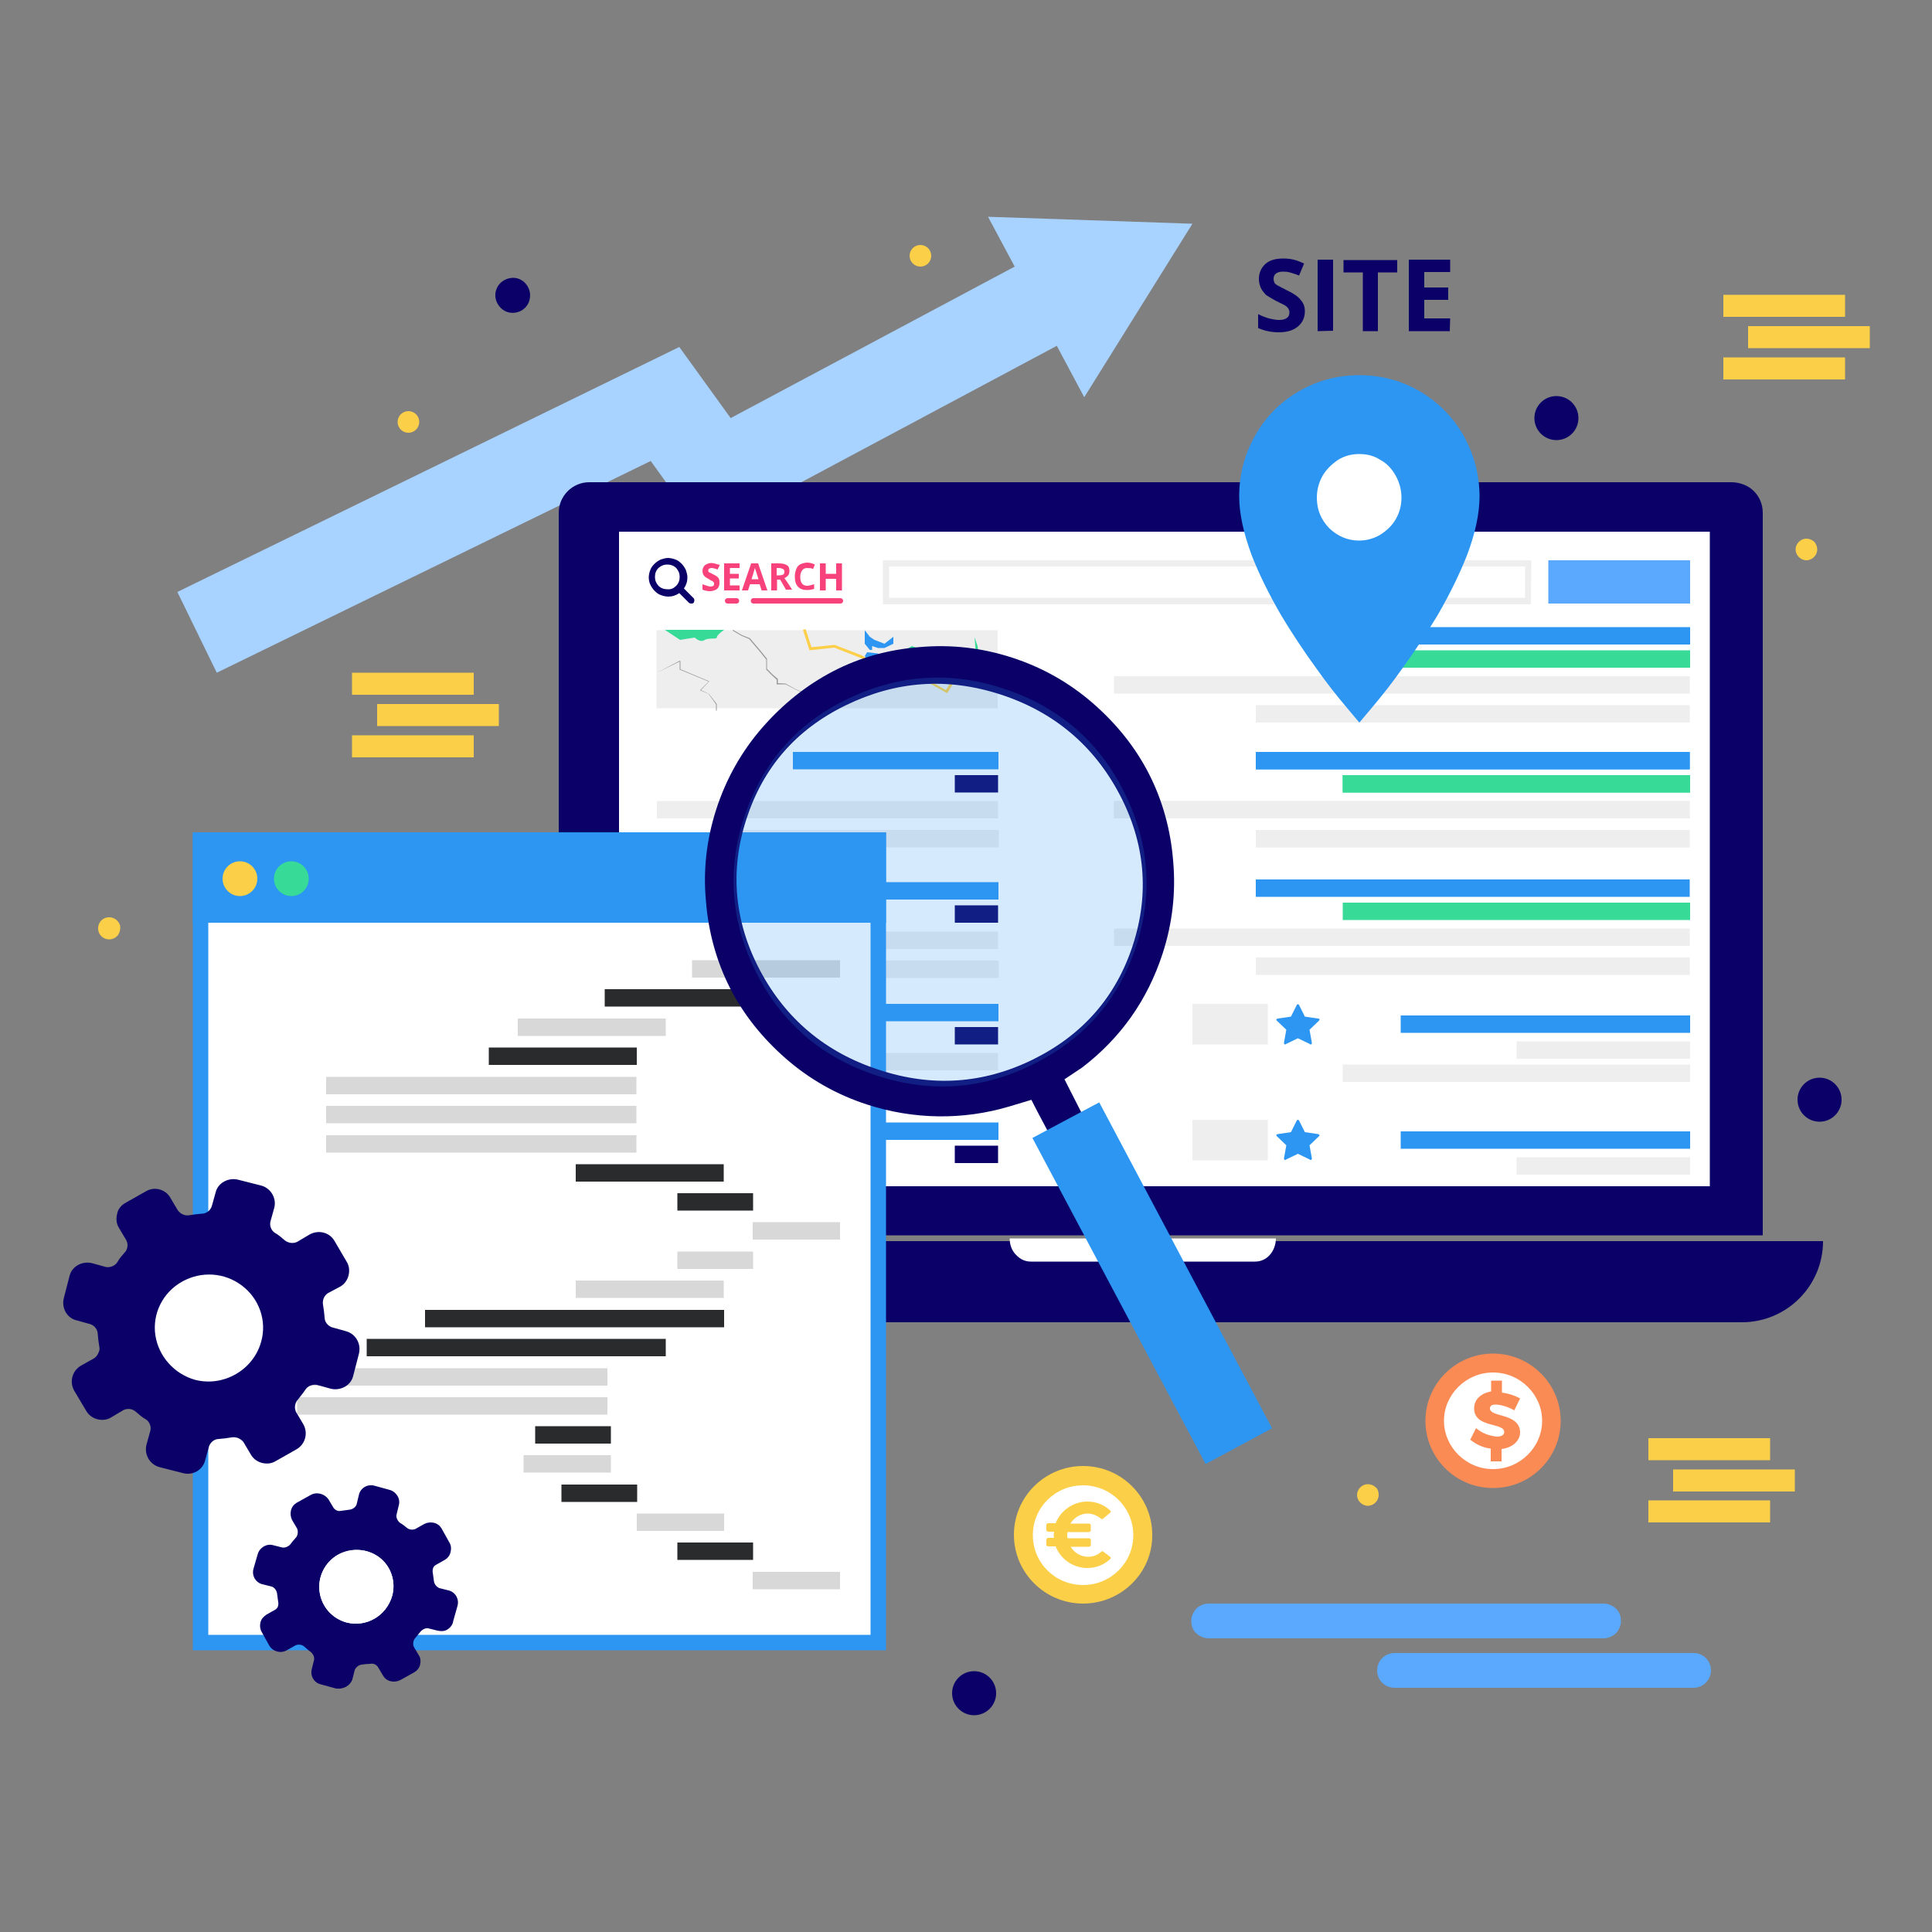 <?xml version="1.0" encoding="utf-8"?>
<!-- Generator: Adobe Illustrator 23.0.2, SVG Export Plug-In . SVG Version: 6.00 Build 0)  -->
<svg version="1.1" id="Layer_1" xmlns="http://www.w3.org/2000/svg" xmlns:xlink="http://www.w3.org/1999/xlink" x="0px" y="0px"
	 viewBox="0 0 500 500" style="enable-background:new 0 0 500 500;" xml:space="preserve">
<rect x="0" y="0" width="500" height="500" fill="#808080" stroke="none"/>
<style type="text/css">
	.st0{fill:none;}
	.st1{fill:#A8D2FF;}
	.st2{fill:#0A0068;}
	.st3{fill:#FFFFFF;}
	.st4{fill:#F8427B;}
	.st5{fill-rule:evenodd;clip-rule:evenodd;fill:#5AA9FF;}
	.st6{fill:#EEEEEE;}
	.st7{fill-rule:evenodd;clip-rule:evenodd;fill:#EEEEEE;}
	.st8{fill-rule:evenodd;clip-rule:evenodd;fill:#2C96F2;}
	.st9{fill-rule:evenodd;clip-rule:evenodd;fill:#0A0068;}
	.st10{fill-rule:evenodd;clip-rule:evenodd;fill:#37DA96;}
	.st11{fill:#2C96F2;}
	.st12{fill:#979797;}
	.st13{fill:#FCCF48;}
	.st14{fill:#5AA9FF;}
	.st15{fill-rule:evenodd;clip-rule:evenodd;fill:#FFFFFF;}
	.st16{fill-rule:evenodd;clip-rule:evenodd;fill:#D8D8D8;}
	.st17{fill-rule:evenodd;clip-rule:evenodd;fill:#2A2B2D;}
	.st18{fill-rule:evenodd;clip-rule:evenodd;fill:#FCCF48;}
	.st19{opacity:0.2;}
	.st20{fill:#FA8B55;}
</style>
<rect class="st0" width="500" height="500"/>
<g id="Combined-Shape">
	<path class="st1" d="M262.6,69l-6.9-12.9l52.9,1.8l-28,44.9l-7.1-13.3l-91.4,48.8l-13.7-19L56.1,174.1l-10.2-20.9l129.9-63.4
		l13.3,18.4L262.6,69z"/>
</g>
<g id="Group-25" transform="translate(135, 85)">
	<g id="Path">
		<path class="st2" d="M313.1,39.8H17.5c-4.4,0-7.9,3.6-7.9,7.9v187h311.6v-187c0-2.1-0.8-4.1-2.3-5.6S315.2,39.8,313.1,39.8z"/>
	</g>
	<g id="Rectangle">
		<rect x="25.2" y="52.6" class="st3" width="282.3" height="169.4"/>
	</g>
	<g>
		<path class="st2" d="M-9.9,236.2c0,5.6,2.2,10.9,6.1,14.9c4,4,9.3,6.1,14.9,6.1h304.7c11.6,0,21-9.4,21-21H-9.9z"/>
	</g>
	<g>
		<path class="st3" d="M189.8,241.5h-58c-1.5,0-2.8-0.6-3.9-1.8c-1.1-1.1-1.6-2.7-1.6-4.2h68.9c0,1.6-0.6,3.2-1.6,4.3
			C192.6,240.9,191.3,241.5,189.8,241.5L189.8,241.5z"/>
	</g>
	<g>
		<path class="st4" d="M51.2,65.9c0,0.6-0.2,1.1-0.6,1.5c-0.4,0.3-1.1,0.6-1.9,0.6c-0.7,0-1.4-0.2-1.9-0.4v-1.4
			c0.5,0.2,0.9,0.3,1.2,0.4c0.3,0.1,0.6,0.2,0.9,0.2c0.3,0,0.6-0.1,0.7-0.2c0.2-0.1,0.2-0.3,0.2-0.6c0-0.2,0-0.2-0.1-0.3
			s-0.2-0.2-0.3-0.3c-0.2-0.1-0.5-0.2-0.9-0.5c-0.4-0.2-0.7-0.4-1-0.6c-0.2-0.2-0.4-0.4-0.5-0.6s-0.2-0.6-0.2-0.9
			c0-0.6,0.2-1.1,0.6-1.5c0.4-0.3,1-0.6,1.7-0.6c0.3,0,0.7,0.1,1.1,0.2s0.6,0.2,1.1,0.3l-0.6,1.2c-0.4-0.2-0.6-0.2-0.9-0.3
			S49.3,62,49.1,62c-0.2,0-0.5,0.1-0.6,0.2c-0.2,0.1-0.2,0.3-0.2,0.5c0,0.2,0,0.2,0.1,0.3c0.1,0.1,0.2,0.2,0.3,0.2s0.4,0.2,1,0.5
			c0.6,0.3,1.1,0.6,1.3,1S51.2,65.4,51.2,65.9z M56.4,67.8h-4v-7h4v1.2h-2.5v1.5h2.3v1.2h-2.3v1.8h2.5V67.8z M62.1,67.8l-0.5-1.6
			h-2.5l-0.5,1.6H57l2.4-7h1.8l2.4,7H62.1z M61.3,64.9c-0.5-1.5-0.7-2.3-0.8-2.5s-0.1-0.4-0.1-0.5c-0.1,0.4-0.4,1.4-0.9,3H61.3z
			 M66.1,65.1v2.7h-1.5v-7h2c1,0,1.6,0.2,2.1,0.5c0.5,0.3,0.6,0.9,0.6,1.5c0,0.4-0.1,0.8-0.3,1.1c-0.2,0.2-0.6,0.6-1,0.7
			c1.1,1.5,1.7,2.6,2,3h-1.6L66.9,65h-0.8V65.1z M66.1,63.9h0.5c0.5,0,0.8-0.1,1.1-0.2c0.2-0.2,0.3-0.4,0.3-0.7s-0.1-0.6-0.3-0.7
			C67.3,62.1,67,62,66.5,62h-0.5V63.9z M73.9,62c-0.6,0-1,0.2-1.3,0.6s-0.5,1-0.5,1.7c0,1.5,0.6,2.3,1.8,2.3c0.5,0,1.1-0.2,1.8-0.4
			v1.2c-0.6,0.2-1.2,0.3-1.9,0.3c-1,0-1.8-0.3-2.3-0.9c-0.6-0.6-0.8-1.5-0.8-2.7c0-0.7,0.2-1.4,0.4-1.9c0.2-0.5,0.6-1,1.1-1.2
			c0.5-0.2,1.1-0.4,1.7-0.4s1.4,0.2,2,0.5l-0.5,1.2c-0.2-0.2-0.5-0.2-0.8-0.3C74.2,62.1,74.2,62,73.9,62z M82.9,67.8h-1.5v-3h-2.7v3
			h-1.5v-7h1.5v2.7h2.7v-2.7h1.5V67.8z M60,69.8h22.5c0.4,0,0.7,0.3,0.7,0.7l0,0c0,0.4-0.3,0.7-0.7,0.7H60c-0.4,0-0.7-0.3-0.7-0.7
			l0,0C59.3,70.1,59.6,69.8,60,69.8z M53.3,69.8h2.3c0.4,0,0.7,0.3,0.7,0.7l0,0c0,0.4-0.3,0.7-0.7,0.7h-2.3c-0.4,0-0.7-0.3-0.7-0.7
			l0,0C52.6,70.1,52.9,69.8,53.3,69.8z"/>
	</g>
	<g>
		<rect x="265.7" y="60" class="st5" width="36.7" height="11.2"/>
	</g>
	<g>
		<path class="st6" d="M261.2,71.4H93.5V60h167.8L261.2,71.4L261.2,71.4z M95.1,69.7h164.6v-8.1H95.1V69.7z"/>
	</g>
	<g>
		<rect x="153.3" y="90" class="st7" width="149" height="4.5"/>
	</g>
	<g>
		<rect x="190" y="97.5" class="st7" width="112.3" height="4.5"/>
	</g>
	<g>
		<rect x="212.5" y="77.3" class="st8" width="89.9" height="4.5"/>
	</g>
	<g>
		<rect x="35" y="122.3" class="st7" width="88.3" height="4.5"/>
	</g>
	<g>
		<rect x="56.8" y="129.8" class="st7" width="66.7" height="4.5"/>
	</g>
	<g>
		<rect x="70.2" y="109.6" class="st8" width="53.2" height="4.5"/>
	</g>
	<g>
		<rect x="112.1" y="115.6" class="st9" width="11.2" height="4.5"/>
	</g>
	<g>
		<rect x="35" y="156.1" class="st7" width="88.3" height="4.5"/>
	</g>
	<g>
		<rect x="56.8" y="163.6" class="st7" width="66.7" height="4.5"/>
	</g>
	<g>
		<rect x="70.2" y="143.3" class="st8" width="53.2" height="4.5"/>
	</g>
	<g>
		<rect x="112.1" y="149.3" class="st9" width="11.2" height="4.5"/>
	</g>
	<g>
		<rect x="35" y="187.5" class="st7" width="88.3" height="4.5"/>
	</g>
	<g>
		<rect x="56.8" y="195" class="st7" width="66.7" height="4.5"/>
	</g>
	<g>
		<rect x="70.2" y="174.8" class="st8" width="53.2" height="4.5"/>
	</g>
	<g>
		<rect x="112.1" y="180.8" class="st9" width="11.2" height="4.5"/>
	</g>
	<g>
		<rect x="70.2" y="205.5" class="st8" width="53.2" height="4.5"/>
	</g>
	<g>
		<rect x="112.1" y="211.5" class="st9" width="11.2" height="4.5"/>
	</g>
	<g>
		<rect x="212.5" y="83.3" class="st10" width="89.9" height="4.5"/>
	</g>
	<g>
		<rect x="153.3" y="122.3" class="st7" width="149" height="4.5"/>
	</g>
	<g>
		<rect x="190" y="129.8" class="st7" width="112.3" height="4.5"/>
	</g>
	<g>
		<rect x="190" y="109.6" class="st8" width="112.3" height="4.5"/>
	</g>
	<g>
		<rect x="212.5" y="115.6" class="st10" width="89.9" height="4.5"/>
	</g>
	<g>
		<rect x="153.3" y="122.3" class="st7" width="149" height="4.5"/>
	</g>
	<g>
		<rect x="190" y="129.8" class="st7" width="112.3" height="4.5"/>
	</g>
	<g>
		<rect x="190" y="109.6" class="st8" width="112.3" height="4.5"/>
	</g>
	<g>
		<rect x="212.5" y="115.6" class="st10" width="89.9" height="4.5"/>
	</g>
	<g>
		<rect x="153.3" y="155.3" class="st7" width="149" height="4.5"/>
	</g>
	<g>
		<rect x="190" y="162.8" class="st7" width="112.3" height="4.5"/>
	</g>
	<g>
		<rect x="190" y="142.6" class="st8" width="112.3" height="4.5"/>
	</g>
	<g>
		<rect x="227.5" y="177.8" class="st8" width="74.9" height="4.5"/>
	</g>
	<g>
		<rect x="257.5" y="184.5" class="st7" width="44.9" height="4.5"/>
	</g>
	<g>
		<rect x="212.5" y="190.5" class="st7" width="89.9" height="4.5"/>
	</g>
	<g>
		<rect x="212.5" y="148.6" class="st10" width="89.9" height="4.5"/>
	</g>
	<g>
		<rect x="173.6" y="174.8" class="st7" width="19.5" height="10.5"/>
	</g>
	<g>
		<path class="st11" d="M206.5,178.9c0,0.1-0.1,0.2-0.2,0.3l-2.4,2.3l0.6,3.3c0,0,0,0.1,0,0.2c0,0.1,0,0.2-0.1,0.2
			c-0.1,0.1-0.1,0.1-0.2,0.1c-0.1,0-0.2,0-0.2-0.1l-3.1-1.5l-3.1,1.5c-0.1,0.1-0.2,0.1-0.2,0.1c-0.1,0-0.2,0-0.2-0.1
			c-0.1-0.1-0.1-0.2-0.1-0.2c0,0,0-0.1,0-0.2l0.6-3.3l-2.4-2.3c-0.1-0.1-0.2-0.2-0.2-0.3c0-0.2,0.2-0.2,0.4-0.3l3.4-0.5l1.5-3
			c0.1-0.2,0.2-0.2,0.3-0.2c0.2,0,0.2,0.1,0.3,0.2l1.5,3l3.4,0.5C206.4,178.6,206.5,178.7,206.5,178.9z"/>
	</g>
	<g>
		<rect x="227.5" y="207.8" class="st8" width="74.9" height="4.5"/>
	</g>
	<g>
		<rect x="257.5" y="214.5" class="st7" width="44.9" height="4.5"/>
	</g>
	<g>
		<rect x="173.6" y="204.8" class="st7" width="19.5" height="10.5"/>
	</g>
	<g>
		<path class="st11" d="M206.5,208.8c0,0.1-0.1,0.2-0.2,0.3l-2.4,2.3l0.6,3.3c0,0,0,0.1,0,0.2c0,0.1,0,0.2-0.1,0.2
			c-0.1,0.1-0.1,0.1-0.2,0.1c-0.1,0-0.2,0-0.2-0.1l-3.1-1.5l-3.1,1.5c-0.1,0.1-0.2,0.1-0.2,0.1c-0.1,0-0.2,0-0.2-0.1
			c-0.1-0.1-0.1-0.2-0.1-0.2c0,0,0-0.1,0-0.2l0.6-3.3l-2.4-2.3c-0.1-0.1-0.2-0.2-0.2-0.3c0-0.2,0.2-0.2,0.4-0.3l3.4-0.5l1.5-3
			c0.1-0.2,0.2-0.2,0.3-0.2s0.2,0.1,0.3,0.2l1.5,3l3.4,0.5C206.4,208.6,206.5,208.7,206.5,208.8z"/>
	</g>
	<g id="Mask">
		<rect x="34.9" y="78.1" class="st7" width="88.3" height="20.2"/>
	</g>
	<g id="Path-13">
		<polygon class="st10" points="85.5,89.7 79.6,93 84.5,94.2 		"/>
	</g>
	<g id="Path-8">
		<path class="st12" d="M68.3,91.9l2.7,1.5l2.6,1.1c0.7,0.9,1.1,1.5,1.1,1.9v2h-0.2v-2c0-0.3-0.3-1-1-1.8L71,93.5l-2.7-1.4h-2.2
			L66,92.1v-1.2l-1.2-1.1l-1.5-1.5v-2.6l-1.6-2l-2.8-3.3l-2.1-0.9l-2.2-1.3l0.1-0.2l2.2,1.3l2.2,0.9l2.8,3.3l1.6,2v2.6l1.5,1.5
			l1.3,1.1v1.1L68.3,91.9z"/>
	</g>
	<g id="Path-10">
		<path class="st13" d="M74.5,83.3l-1.7-5.3l0.7-0.2l1.5,4.7l5.9-0.6H81l7,2.7l2.2,1.3h6.1l13.5,7.7l2.1-3.4l7.9-0.8l4.2-1.7
			l0.2,0.7l-4.2,1.7H120l-7.6,0.7l-2.3,3.6l-13.9-7.9h-6.1L90,86.6l-2.2-1.3l-6.9-2.7L74.5,83.3z M120,89.5L120,89.5L120,89.5
			L120,89.5z"/>
	</g>
	<g id="Path-11">
		<polygon class="st8" points="88.8,78.1 88.8,79.8 88.8,81.6 90.1,83.2 90.7,83.2 90.7,82.2 92.2,82.7 93.9,82.7 96.2,81.6 
			96.2,79.8 93.9,81.6 91.3,80.6 90.1,79.8 		"/>
	</g>
	<g id="Path-14">
		<path class="st10" d="M98.6,83.2c0.5,0,1.3-0.3,2.4-1l1.4,0.5l4.4,0.5l-4.1,0.9H100C98.6,83.4,98.2,83.2,98.6,83.2z"/>
	</g>
	<g id="Path-15">
		<polygon class="st10" points="117.2,79.9 117.8,86.6 118.8,87.7 118,82.2 		"/>
	</g>
	<g id="Path-16">
		<polygon class="st10" points="120,84.8 120,86.6 122.6,86.6 		"/>
	</g>
	<g id="Path-17">
		<polygon class="st8" points="89.4,83.8 88.8,84.8 89.4,85.7 91.6,85.7 95.4,85.7 92.1,84.1 		"/>
	</g>
	<g id="Path-18">
		<polygon class="st12" points="35,89.1 35,89.1 40.9,86 41.1,86.1 41.1,88.2 48.5,91.3 48.5,91.4 46.4,93.6 48.5,94.6 50.5,97.2 
			50.5,98.9 50.3,98.9 50.3,97.3 48.4,94.6 46.3,93.7 46.2,93.6 48.4,91.4 40.9,88.3 40.9,88.2 40.9,86.2 		"/>
	</g>
	<g id="Path-19">
		<path class="st10" d="M36.9,77.9l4.1,2.7l3.8-0.6c1,0.9,1.8,1.1,2.6,0.6c1.1-0.6,3.1-0.1,3.1-0.6c0-0.4,0.6-1.1,1.9-2H36.9z"/>
	</g>
	<g>
		<path class="st2" d="M40,66.6c0.6-0.6,0.9-1.4,0.9-2.3c0-0.9-0.3-1.6-0.9-2.3c-0.6-0.6-1.4-0.9-2.3-0.9c-0.9,0-1.6,0.3-2.3,0.9
			c-0.6,0.6-0.9,1.4-0.9,2.3c0,0.9,0.3,1.6,0.9,2.3c0.6,0.6,1.4,0.9,2.3,0.9C38.7,67.6,39.4,67.2,40,66.6z M44.7,70.4
			c0,0.2-0.1,0.5-0.2,0.6c-0.2,0.2-0.4,0.2-0.6,0.2c-0.2,0-0.5-0.1-0.6-0.2l-2.5-2.5c-0.9,0.6-1.8,0.9-2.9,0.9
			c-0.6,0-1.4-0.2-1.9-0.4c-0.6-0.2-1.1-0.6-1.6-1.1c-0.5-0.5-0.8-1-1.1-1.6s-0.4-1.3-0.4-1.9c0-0.7,0.2-1.4,0.4-1.9
			c0.2-0.6,0.6-1.1,1.1-1.6c0.5-0.5,1-0.8,1.6-1.1c0.6-0.2,1.3-0.4,1.9-0.4s1.4,0.2,1.9,0.4c0.6,0.2,1.1,0.6,1.6,1.1
			c0.5,0.5,0.8,1,1.1,1.6c0.2,0.6,0.4,1.3,0.4,1.9c0,1.1-0.3,2-0.9,2.9l2.5,2.5C44.6,69.9,44.7,70.1,44.7,70.4z"/>
	</g>
</g>
<g id="Group-22" transform="translate(10, 8)">
	<g>
		<path class="st13" d="M436,68.3h31.5V74H436V68.3z M442.4,76.4h31.5v5.7h-31.5V76.4z M436,84.5h31.5v5.7H436V84.5z"/>
	</g>
	<g>
		<path class="st13" d="M416.6,364.2h31.5v5.7h-31.5V364.2z M423,372.3h31.5v5.7H423V372.3z M416.6,380.3h31.5v5.7h-31.5V380.3z"/>
	</g>
	<g>
		<path class="st13" d="M81.1,166.1h31.5v5.7H81.1V166.1z M87.6,174.2h31.5v5.7H87.6V174.2z M81.1,182.3h31.5v5.7H81.1V182.3z"/>
	</g>
	<g>
		<path class="st14" d="M405,416H302.8c-1.2,0-2.3-0.5-3.2-1.3s-1.3-2-1.3-3.2s0.5-2.3,1.3-3.2c0.9-0.8,2-1.3,3.2-1.3H405
			c1.2,0,2.3,0.5,3.2,1.3c0.9,0.8,1.3,2,1.3,3.2s-0.5,2.3-1.3,3.2C407.3,415.5,406.1,416,405,416z M428.3,428.8h-77.4
			c-2.5,0-4.5-2-4.5-4.5c0-2.5,2-4.5,4.5-4.5h77.4c2.5,0,4.5,2,4.5,4.5C432.8,426.7,430.8,428.8,428.3,428.8z"/>
	</g>
	<g>
		<path class="st2" d="M124.5,72.6c-1.7,0.7-3.6,0.4-4.9-0.9c-1.3-1.3-1.8-3.2-1.1-4.9c0.6-1.7,2.3-2.8,4.1-2.9
			c1.9-0.1,3.5,1.1,4.2,2.7c0.5,1.1,0.5,2.3,0.1,3.5C126.4,71.3,125.6,72.1,124.5,72.6z"/>
	</g>
	<g id="Oval">
		<ellipse class="st2" cx="392.8" cy="100.2" rx="5.7" ry="5.7"/>
	</g>
	<g>
		<ellipse class="st2" cx="242.1" cy="430.2" rx="5.7" ry="5.7"/>
	</g>
	<g>
		<ellipse class="st2" cx="460.9" cy="276.6" rx="5.7" ry="5.7"/>
	</g>
	<g>
		<ellipse class="st13" cx="228.2" cy="58.2" rx="2.8" ry="2.8"/>
	</g>
	<g>
		<path class="st13" d="M460.3,134.2c0,1.5-1.3,2.8-2.8,2.8s-2.8-1.3-2.8-2.8c0-1.5,1.3-2.8,2.8-2.8c0.7,0,1.5,0.3,2,0.8
			C460,132.7,460.3,133.5,460.3,134.2L460.3,134.2z"/>
	</g>
	<g>
		<path class="st13" d="M346.8,378.9c0,1.5-1.3,2.8-2.8,2.8s-2.8-1.3-2.8-2.8s1.3-2.8,2.8-2.8c0.7,0,1.5,0.3,2,0.8
			C346.6,377.3,346.8,378.2,346.8,378.9z"/>
	</g>
	<g>
		<ellipse class="st13" cx="95.7" cy="101.2" rx="2.8" ry="2.8"/>
	</g>
	<g>
		<path class="st13" d="M20.6,233.9c-0.9,1.3-2.7,1.6-4,0.7c-1.3-0.9-1.6-2.7-0.7-4c0.9-1.3,2.7-1.6,4-0.7c0.6,0.4,1.1,1.1,1.2,1.8
			C21.2,232.5,21,233.2,20.6,233.9L20.6,233.9z"/>
	</g>
	<g>
		<path class="st13" d="M43.9,336.7c-0.8,1.2-2.4,1.5-3.6,0.7s-1.5-2.4-0.7-3.6s2.4-1.5,3.6-0.7c0.6,0.4,1,1,1.1,1.7
			C44.4,335.4,44.4,336.1,43.9,336.7z"/>
	</g>
</g>
<g id="Group-21" transform="translate(377, 2)">
	<g id="SITE">
		<path class="st2" d="M-39.3,78.5c0,1.7-0.6,3-1.8,4s-2.8,1.5-5,1.5c-1.9,0-3.7-0.4-5.3-1.1v-3.6c1.2,0.6,2.3,1,3.2,1.2
			c0.9,0.2,1.6,0.3,2.3,0.3c0.9,0,1.5-0.2,1.9-0.5c0.5-0.3,0.7-0.8,0.7-1.5c0-0.3-0.1-0.6-0.3-1c-0.2-0.2-0.5-0.6-0.9-0.8
			c-0.4-0.2-1.2-0.6-2.4-1.2c-1.1-0.6-1.9-1.1-2.5-1.5c-0.5-0.6-1-1.1-1.3-1.8s-0.5-1.4-0.5-2.3c0-1.6,0.6-2.9,1.7-3.9
			s2.7-1.4,4.6-1.4c1,0,1.9,0.1,2.7,0.3c0.9,0.2,1.8,0.6,2.7,1l-1.3,3.1c-1-0.4-1.8-0.6-2.4-0.8s-1.3-0.2-1.9-0.2
			c-0.7,0-1.3,0.2-1.7,0.5c-0.4,0.3-0.6,0.8-0.6,1.4c0,0.3,0.1,0.6,0.2,0.9s0.4,0.5,0.7,0.7c0.3,0.2,1.2,0.6,2.5,1.3
			c1.7,0.8,2.9,1.6,3.6,2.5C-39.7,76.4-39.3,77.3-39.3,78.5z M-36,83.7V65.2h4v18.4L-36,83.7L-36,83.7z M-20.4,83.7h-3.9V68.5h-5
			v-3.2h13.9v3.2h-5V83.7z M-1.8,83.7h-10.6V65.2h10.7v3.2h-6.7v4h6.2v3.2h-6.2v4.8h6.7L-1.8,83.7L-1.8,83.7z"/>
	</g>
	<g>
		<path class="st11" d="M-25.2,95.1c5.7,0,10.9,1.4,15.7,4.2c4.7,2.8,8.5,6.6,11.2,11.3c2.7,4.8,4.2,10.1,4.2,15.9
			c0,4.4-1.1,9.5-3.2,15.1c-1.9,4.8-4.4,10-7.7,15.7c-2.7,4.5-5.8,9.1-9.3,14c-2.4,3.4-5,6.7-7.7,9.9l-3.2,3.8l-3.2-3.8
			c-2.7-3.2-5.3-6.5-7.7-9.9c-3.5-4.8-6.6-9.5-9.3-14c-3.3-5.7-5.8-10.8-7.7-15.7c-2.1-5.7-3.2-10.8-3.2-15.1
			c0-5.7,1.4-11.1,4.2-15.9c2.7-4.8,6.5-8.6,11.2-11.3C-36.1,96.5-30.9,95.1-25.2,95.1z"/>
	</g>
	<g>
		<path class="st3" d="M-25.3,137.9c1.9,0,3.8-0.5,5.5-1.5c1.7-1.1,3-2.3,4-4s1.5-3.6,1.5-5.6s-0.5-3.9-1.5-5.7
			c-1-1.8-2.3-3.2-4-4.1c-1.7-1.1-3.5-1.5-5.5-1.5c-1.9,0-3.8,0.5-5.4,1.5c-1.6,1.1-3,2.4-4,4.1c-1,1.8-1.5,3.6-1.5,5.7
			c0,3.2,1.1,5.7,3.2,7.9C-30.9,136.7-28.3,137.9-25.3,137.9z"/>
	</g>
</g>
<g id="Group-19" transform="translate(42, 197)">
	<g>
		<rect x="9.9" y="20.4" class="st15" width="175.4" height="207.7"/>
		<path class="st11" d="M187.3,230.1H7.9V18.4h179.4V230.1z M11.9,226.1h171.4V22.4H11.9V226.1z"/>
	</g>
	<g>
		<rect x="7.9" y="18.4" class="st8" width="179.4" height="23.4"/>
	</g>
	<g>
		<rect x="137.1" y="51.5" class="st16" width="38.3" height="4.5"/>
	</g>
	<g>
		<rect x="114.5" y="59" class="st17" width="38.3" height="4.5"/>
	</g>
	<g>
		<rect x="92" y="66.6" class="st16" width="38.3" height="4.5"/>
	</g>
	<g>
		<rect x="84.5" y="74.1" class="st17" width="38.3" height="4.5"/>
	</g>
	<g>
		<rect x="107" y="104.3" class="st17" width="38.3" height="4.5"/>
	</g>
	<g>
		<rect x="107" y="134.4" class="st16" width="38.3" height="4.5"/>
	</g>
	<g>
		<rect x="68" y="142" class="st17" width="77.4" height="4.5"/>
	</g>
	<g>
		<rect x="52.9" y="149.5" class="st17" width="77.4" height="4.5"/>
	</g>
	<g>
		<rect x="133.3" y="111.8" class="st17" width="19.6" height="4.5"/>
	</g>
	<g>
		<rect x="152.8" y="119.3" class="st16" width="22.6" height="4.5"/>
	</g>
	<g>
		<rect x="103.3" y="187.2" class="st17" width="19.6" height="4.5"/>
	</g>
	<g>
		<rect x="122.8" y="194.7" class="st16" width="22.6" height="4.5"/>
	</g>
	<g>
		<rect x="96.5" y="172.1" class="st17" width="19.6" height="4.5"/>
	</g>
	<g>
		<rect x="93.5" y="179.6" class="st16" width="22.6" height="4.5"/>
	</g>
	<g>
		<rect x="133.3" y="202.2" class="st17" width="19.6" height="4.5"/>
	</g>
	<g>
		<rect x="152.8" y="209.8" class="st16" width="22.6" height="4.5"/>
	</g>
	<g>
		<rect x="133.3" y="126.9" class="st16" width="19.6" height="4.5"/>
	</g>
	<g>
		<rect x="42.4" y="81.7" class="st16" width="80.3" height="4.5"/>
	</g>
	<g>
		<rect x="42.4" y="89.2" class="st16" width="80.3" height="4.5"/>
	</g>
	<g>
		<rect x="42.4" y="96.8" class="st16" width="80.3" height="4.5"/>
	</g>
	<g>
		<rect x="34.9" y="157.1" class="st16" width="80.3" height="4.5"/>
	</g>
	<g>
		<rect x="34.9" y="164.6" class="st16" width="80.3" height="4.5"/>
	</g>
	<g>
		<ellipse class="st18" cx="20.1" cy="30.4" rx="4.5" ry="4.5"/>
	</g>
	<g>
		<ellipse class="st10" cx="33.4" cy="30.4" rx="4.5" ry="4.5"/>
	</g>
</g>
<g id="Group-24" transform="translate(0, 308)">
	<g id="Shape">
		<path class="st2" d="M53.1,69.9l1-3.6c0.4-1.1,1.4-1.9,2.6-1.9c1.1-0.1,2.1-0.2,3.2-0.4c1.1-0.2,2.3,0.2,3.1,1.2l1.9,3.2
			c0.6,1.1,1.7,1.9,2.9,2.2c1.2,0.3,2.5,0.2,3.6-0.5l5.3-3c2.3-1.3,3.1-4.2,1.8-6.5l-1.9-3.2c-0.5-1.1-0.3-2.3,0.5-3.2
			c0.6-0.8,1.3-1.6,1.9-2.5c0.6-1,1.9-1.5,3-1.3l3.6,1c2.5,0.6,5.2-0.8,5.8-3.3l1.5-5.8c0.6-2.5-0.8-5.1-3.4-5.8l-3.6-1
			c-1.1-0.4-1.9-1.4-1.9-2.6c-0.1-1.1-0.2-2.1-0.4-3.2c-0.2-1.1,0.2-2.3,1.2-3L88,25c1.1-0.6,1.9-1.7,2.2-2.9
			c0.3-1.2,0.2-2.5-0.5-3.6l-3.1-5.3c-1.3-2.3-4.2-3-6.5-1.7l-3.2,1.9c-1.1,0.5-2.3,0.3-3.2-0.4c-0.8-0.7-1.6-1.4-2.5-1.9
			c-1-0.6-1.5-1.9-1.2-3l1-3.6C71.6,2,70-0.6,67.5-1.2l-5.9-1.5c-2.5-0.6-5.2,0.8-5.8,3.3l-1,3.6c-0.4,1.1-1.4,1.9-2.6,1.9
			c-1.1,0.1-2.1,0.2-3.2,0.4c-1.1,0.2-2.3-0.3-3-1.3l-1.9-3.2c-0.6-1.1-1.7-1.9-2.9-2.2c-1.2-0.3-2.5-0.1-3.6,0.6l-5.3,3
			C31.3,4,30.5,5,30.3,6.2c-0.3,1.2-0.2,2.5,0.5,3.6l1.9,3.2c0.3,0.6,0.4,1.3,0.2,2c-0.1,0.4-0.3,0.8-0.6,1.1
			c-0.7,0.8-1.4,1.6-1.9,2.5c-0.6,1-1.9,1.5-3,1.3l-3.6-1c-2.5-0.6-5.2,0.8-5.8,3.3l-1.5,5.8c-0.6,2.5,0.8,5.1,3.3,5.7l3.6,1
			c1.1,0.4,1.9,1.4,1.9,2.6c0.1,1.1,0.2,2.1,0.4,3.2c0.1,0.4,0.1,0.9-0.1,1.3c-0.2,0.6-0.6,1.3-1.2,1.7L21,45.4
			c-2.3,1.3-3.1,4.2-1.8,6.5l3.1,5.2c0.6,1.1,1.7,1.9,2.9,2.2s2.5,0.2,3.6-0.5l3.2-1.9c1.1-0.5,2.3-0.3,3.2,0.5
			c0.8,0.7,1.6,1.4,2.5,1.9c1,0.6,1.5,1.9,1.2,3l-1,3.6c-0.6,2.5,0.8,5.1,3.4,5.8l5.9,1.5C49.9,74,52.5,72.4,53.1,69.9z"/>
	</g>
	<g>
		<path class="st3" d="M50.5,49.1C45.1,47.6,41,43,40.2,37.5c-0.8-5.5,1.9-11,6.9-13.8s11-2.4,15.5,1c4.5,3.4,6.5,9.1,5,14.5
			C65.6,46.5,57.9,51,50.5,49.1z"/>
	</g>
	<g>
		<path class="st2" d="M91.2,126.6l0.6-2.4c0.3-0.7,1-1.3,1.8-1.4c0.7-0.1,1.5-0.2,2.2-0.2c0.8-0.2,1.6,0.2,2,0.8l1.3,2.2
			c0.4,0.7,1.1,1.3,2,1.5c0.8,0.2,1.7,0.1,2.5-0.3l3.6-2c0.7-0.4,1.3-1.1,1.5-1.9c0.2-0.8,0.2-1.8-0.3-2.5l-1.3-2.2
			c-0.2-0.4-0.2-0.9-0.1-1.4c0.1-0.3,0.2-0.6,0.4-0.8c0.5-0.6,0.9-1.1,1.4-1.7c0.5-0.6,1.3-1,2-0.9l2.4,0.6c0.9,0.2,1.9,0.2,2.6-0.3
			c0.8-0.5,1.4-1.3,1.5-2.2l1.1-3.9c0.5-1.8-0.6-3.6-2.3-4l-2.4-0.6c-0.7-0.3-1.3-1-1.4-1.8c-0.1-0.7-0.2-1.5-0.3-2.2
			c-0.1-0.3,0-0.6,0-0.9c0.1-0.5,0.4-0.9,0.8-1.1l2.3-1.3c0.7-0.4,1.3-1.1,1.5-2c0.2-0.8,0.2-1.7-0.3-2.5l-2-3.6
			c-0.4-0.7-1.1-1.3-2-1.5c-0.8-0.2-1.7-0.1-2.5,0.3l-2.3,1.3c-0.7,0.3-1.6,0.2-2.2-0.3c-0.6-0.5-1.1-0.9-1.8-1.3
			c-0.6-0.5-1-1.3-0.9-2l0.6-2.5c0.5-1.7-0.6-3.5-2.3-4l-4-1.1c-1.8-0.5-3.6,0.6-4,2.3l-0.6,2.5c-0.2,0.7-1,1.3-1.8,1.4
			c-0.7,0.1-1.5,0.2-2.2,0.3c-0.8,0.2-1.6-0.2-2-0.8l-1.3-2.2C84,78.6,82,78,80.4,78.9l-3.6,2c-0.7,0.4-1.3,1.1-1.5,2
			c-0.2,0.8-0.1,1.7,0.3,2.5l1.3,2.2c0.2,0.5,0.2,1,0.1,1.5c-0.1,0.3-0.2,0.6-0.4,0.8c-0.5,0.6-1,1.1-1.4,1.7
			c-0.5,0.6-1.3,1-2.1,0.9l-2.4-0.6c-1.7-0.5-3.5,0.6-4,2.3L65.6,98c-0.5,1.8,0.6,3.6,2.3,4l2.4,0.6c0.7,0.2,1.3,1,1.4,1.8
			c0.1,0.7,0.2,1.5,0.3,2.2c0.1,0.3,0,0.6,0,0.9c-0.1,0.5-0.4,0.9-0.8,1.1l-2.3,1.3c-0.7,0.5-1.3,1.1-1.5,2
			c-0.2,0.8-0.1,1.7,0.3,2.4l2,3.6c0.9,1.5,2.9,2.1,4.5,1.2l2.3-1.3c0.7-0.3,1.6-0.2,2.2,0.3c0.6,0.5,1.1,1,1.7,1.4
			c0.6,0.5,1,1.3,0.9,2l-0.6,2.4c-0.5,1.8,0.6,3.6,2.3,4l4,1.1C88.9,129.2,90.6,128.3,91.2,126.6L91.2,126.6z M89.7,111.9
			c-3.7-1-6.5-4.1-7-8s1.4-7.6,4.7-9.5c3.3-1.9,7.6-1.7,10.7,0.6c3.1,2.3,4.4,6.3,3.4,10C100,110.2,94.8,113.2,89.7,111.9z"/>
	</g>
	<g>
		<path class="st3" d="M89.7,111.9c-3.7-1-6.5-4.1-7-8c-0.5-3.8,1.4-7.6,4.7-9.5c3.4-1.9,7.6-1.7,10.7,0.6s4.4,6.3,3.4,10
			C100,110.2,94.8,113.2,89.7,111.9z"/>
	</g>
</g>
<g id="Group-20" transform="translate(307.639, 261.588) rotate(18) translate(-307.639, -261.588) translate(192.139, 148.088)">
	<g>
		<path class="st2" d="M81,138c10.3-10,15.5-22.1,15.5-36.2s-5.2-26.2-15.4-36.1s-22.7-15-37.2-15s-26.8,5-37.2,15s-15.4,22-15.4,36
			s5.2,26.2,15.4,36.1s22.7,15,37.2,15C58.4,152.9,70.8,147.9,81,138z M127.4,177.4l-6.5,6.1c-23.3-22.1-35.6-34-37-35.5l-4.9,3.4
			c-10.3,7.1-22.5,10.9-35.2,10.9c-8.2,0-16.1-1.6-23.6-4.8c-7.5-3.2-14-7.5-19.4-12.9s-9.8-12-12.9-19.5
			c-3.2-7.4-4.8-15.3-4.8-23.5s1.6-16.2,4.8-23.7s7.5-14,12.9-19.5s11.9-9.8,19.4-12.9c7.5-3.2,15.4-4.8,23.6-4.8s16.1,1.6,23.6,4.8
			s14,7.5,19.4,12.9c5.4,5.4,9.8,12,12.9,19.5c3.2,7.5,4.8,15.4,4.8,23.6c0,12.7-3.6,24.2-10.7,34.5l-3.4,4.3
			C91.9,141.8,104.2,154.1,127.4,177.4z"/>
	</g>
	<g>
		<polygon class="st11" points="100.8,143.2 169.4,209.6 155.9,223.7 87.2,157.3 		"/>
	</g>
	<g class="st19">
		<path class="st11" d="M81.6,139c10.5-10.3,15.8-22.8,15.8-37.3c0-14.5-5.3-26.9-15.7-37.3S58.6,49,43.9,49
			c-14.7,0-27.2,5.2-37.7,15.4S-9.4,87.2-9.4,101.7c0,14.5,5.3,26.9,15.7,37.3c10.4,10.3,23,15.4,37.7,15.4S71.2,149.3,81.6,139z"/>
	</g>
</g>
<g id="Group-23" transform="translate(308, 367)">
	<g>
		<ellipse class="st3" cx="78.4" cy="0.7" rx="15.1" ry="15"/>
		<path class="st20" d="M78.4,18.1c-9.7,0-17.5-7.8-17.5-17.4s7.9-17.4,17.5-17.4S95.9-8.9,95.9,0.7S88.1,18.1,78.4,18.1z
			 M78.4-11.8c-7,0-12.7,5.7-12.7,12.5s5.7,12.5,12.7,12.5c7,0,12.7-5.7,12.7-12.5S85.4-11.8,78.4-11.8z"/>
	</g>
	<g>
		<path class="st20" d="M80.6,8v3.2h-2.8V7.9c-1.9-0.2-3.8-1.1-5.3-2.3l1.5-3c1.5,1.3,3.4,2,5.4,2.2c1.1,0,1.9-0.4,1.9-1.2
			c0-2.5-7.8-1-7.8-6.1c0-2.3,1.7-3.9,4.4-4.4v-2.8h2.8v3.1c1.6,0.2,3.2,0.7,4.7,1.5L83.9-2c-1.5-0.9-3.6-1.5-4.8-1.5
			c-1,0-1.5,0.3-1.5,1c0,2.4,7.8,1.1,7.8,6.3C85.3,6.1,83.2,7.7,80.6,8z"/>
	</g>
	<g>
		<ellipse class="st3" cx="-27.7" cy="30.2" rx="15.4" ry="15.4"/>
		<path class="st13" d="M-27.7,48c-9.9,0-17.9-8-17.9-17.8s8-17.8,17.9-17.8s17.9,8,17.9,17.8C-9.7,40-17.8,48-27.7,48z M-27.7,17.4
			c-7.2,0-13,5.7-13,12.9s5.8,12.9,13,12.9s13-5.8,13-12.9S-20.5,17.4-27.7,17.4z"/>
	</g>
	<g>
		<path class="st13" d="M-22.4,34.6L-22.4,34.6c-0.2-0.2-0.5-0.2-0.6,0c-1,0.9-2.2,1.3-3.4,1.3c-1.8,0-3.6-1-4.5-2.6h4.7
			c0.2,0,0.5-0.2,0.5-0.4v-1.4c0-0.2-0.2-0.4-0.5-0.4h-5.5c-0.1-0.2-0.1-0.6-0.1-0.8c0-0.2,0-0.6,0.1-0.8h5.5c0.2,0,0.5-0.2,0.5-0.4
			v-1.4c0-0.2-0.2-0.4-0.5-0.4H-31c1-1.6,2.7-2.6,4.5-2.6c1.2,0,2.4,0.5,3.4,1.3c0.2,0.2,0.5,0.2,0.6,0l1.8-1.5
			c0.1-0.1,0.2-0.2,0.2-0.3c0-0.1-0.1-0.2-0.2-0.3c-1.6-1.5-3.7-2.3-5.9-2.3c-3.6,0-6.9,2.3-8.2,5.6h-1.9c-0.2,0-0.5,0.2-0.5,0.4V29
			c0,0.2,0.2,0.4,0.5,0.4h1.5c0,0.3-0.1,0.6-0.1,0.8s0,0.6,0.1,0.8h-1.5c-0.2,0-0.5,0.2-0.5,0.4v1.4c0,0.2,0.2,0.4,0.5,0.4h1.9
			c1.3,3.3,4.5,5.6,8.2,5.6c2.2,0,4.3-0.8,5.9-2.3c0.1-0.1,0.2-0.2,0.2-0.3c0-0.1-0.1-0.2-0.2-0.3L-22.4,34.6z"/>
	</g>
</g>
</svg>

